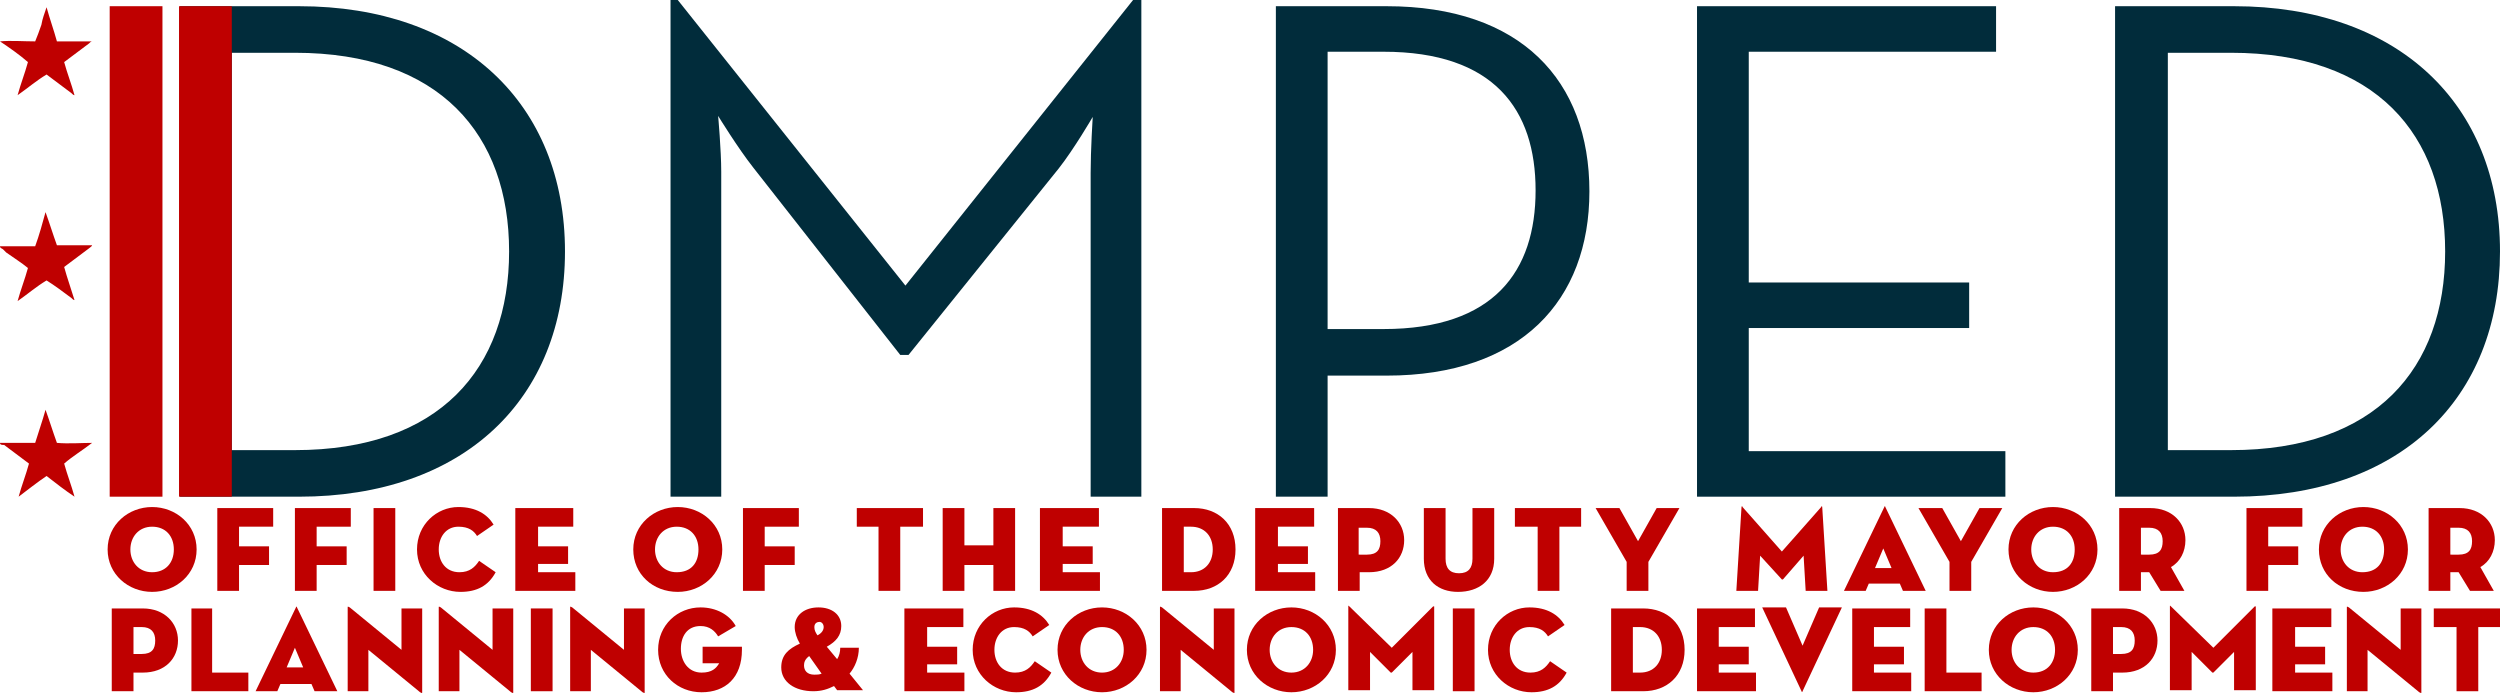 <?xml version="1.0" encoding="utf-8"?>
<!-- Generator: Adobe Illustrator 23.0.4, SVG Export Plug-In . SVG Version: 6.00 Build 0)  -->
<svg version="1.1" id="Layer_1" xmlns="http://www.w3.org/2000/svg" xmlns:xlink="http://www.w3.org/1999/xlink" x="0px" y="0px"
	 viewBox="0 0 241.6 67" style="enable-background:new 0 0 241.6 67;" xml:space="preserve">
<style type="text/css">
	.st0{fill:#012C3B;}
	.st1{fill-rule:evenodd;clip-rule:evenodd;fill:#BF0000;}
	.st2{fill:#BF0000;}
</style>
<g>
	<g>
		<g>
			<path class="st0" d="M17.4,0.6h11.5c15.8,0,25.7,9.4,25.7,23.7S44.8,48,28.9,48H17.4V0.6z M28.5,43.5c14,0,20.7-7.9,20.7-19.2
				c0-11.3-6.7-19.2-20.7-19.2h-6.1v38.4H28.5z"/>
			<path class="st0" d="M64.8,0h0.7l22,27.6L109.5,0h0.8v48h-4.9V16.7c0-2.2,0.2-5.4,0.2-5.4s-1.8,3.1-3.3,5L87.8,34.3H87L72.8,16.2
				c-1.5-1.9-3.4-5-3.4-5s0.3,3.3,0.3,5.4V48h-4.9V0z"/>
			<path class="st0" d="M123.2,0.6H134c13,0,19.6,7.2,19.6,17.9c0,10.5-6.6,17.8-19.6,17.8h-5.7V48h-5V0.6z M133.7,31.8
				c10.7,0,14.7-5.6,14.7-13.4c0-7.8-4-13.4-14.7-13.4h-5.4v26.8H133.7z"/>
			<path class="st0" d="M164,0.6h28.9V5H169v22.3h21.3v4.4H169v11.9h24.8V48H164V0.6z"/>
			<path class="st0" d="M204.4,0.6h11.5c15.8,0,25.7,9.4,25.7,23.7S231.9,48,215.9,48h-11.5V0.6z M215.6,43.5
				c14,0,20.7-7.9,20.7-19.2c0-11.3-6.7-19.2-20.7-19.2h-6.1v38.4H215.6z"/>
		</g>
		<g>
			<path class="st1" d="M4.4,39.6c0.4,1.1,0.7,2.1,1.1,3.2c1.1,0.1,2.4,0,3.4,0c-0.9,0.7-1.9,1.3-2.7,2c0.3,1.1,0.7,2.1,1,3.2
				c-0.9-0.6-1.8-1.3-2.7-2c-0.9,0.6-1.9,1.4-2.7,2c0.3-1.1,0.7-2.1,1-3.2c-0.8-0.6-1.6-1.2-2.4-1.8C0.2,43,0,43,0,42.8
				c1.1,0,2.3,0,3.4,0C3.7,41.8,4.1,40.7,4.4,39.6z"/>
			<path class="st1" d="M4.4,20.5c0.4,1.1,0.7,2.1,1.1,3.2c1.1,0,2.3,0,3.4,0c0,0.1-0.2,0.2-0.3,0.3c-0.8,0.6-1.6,1.2-2.4,1.8
				c0.3,1.1,0.7,2.2,1,3.2c-0.1,0-0.2-0.1-0.3-0.2c-0.8-0.6-1.6-1.2-2.4-1.7c-1,0.6-1.8,1.3-2.8,2c0.3-1.1,0.7-2.1,1-3.2
				c-0.6-0.5-1.4-1-2.1-1.5c-0.1-0.1-0.2-0.2-0.3-0.3c-0.1-0.1-0.3-0.1-0.3-0.3c1.1,0,2.3,0,3.4,0C3.8,22.7,4.1,21.6,4.4,20.5z"/>
			<path class="st1" d="M4.5,0.7C4.8,1.8,5.2,2.9,5.5,4c1.1,0,2.3,0,3.4,0C8.8,4,8.7,4.1,8.6,4.2C7.8,4.8,7,5.4,6.2,6
				c0.3,1.1,0.7,2.1,1,3.2C7.1,9.2,7,9.1,6.9,9C6.1,8.4,5.3,7.8,4.5,7.2c-1,0.6-1.8,1.3-2.8,2C2,8.1,2.4,7.1,2.7,6
				C1.9,5.3,0.9,4.6,0,4c1-0.1,2.3,0,3.4,0c0.2-0.5,0.4-1,0.6-1.6C4.1,1.8,4.3,1.3,4.5,0.7C4.4,0.7,4.5,0.7,4.5,0.7z"/>
		</g>
		<g>
			<path class="st2" d="M10.4,53.1c0-2.4,2-4.1,4.3-4.1c2.3,0,4.3,1.7,4.3,4.1s-2,4.1-4.3,4.1C12.4,57.2,10.4,55.5,10.4,53.1z
				 M16.8,53.1c0-1.3-0.8-2.2-2.1-2.2c-1.3,0-2.1,1-2.1,2.2s0.8,2.2,2.1,2.2C16,55.3,16.8,54.4,16.8,53.1z"/>
			<path class="st2" d="M21,49.1h5.4v1.8h-3.3v1.9H26v1.8h-2.9v2.5H21V49.1z"/>
			<path class="st2" d="M28.5,49.1h5.4v1.8h-3.3v1.9h2.9v1.8h-2.9v2.5h-2.1V49.1z"/>
			<path class="st2" d="M36.1,49.1h2.1v8h-2.1V49.1z"/>
			<path class="st2" d="M44.5,57.2c-2.2,0-4.2-1.7-4.2-4.1s1.9-4.1,4-4.1c1.7,0,2.8,0.7,3.4,1.7l-1.6,1.1c-0.3-0.5-0.8-0.9-1.8-0.9
				c-1.2,0-1.9,1-1.9,2.2s0.7,2.2,2,2.2c1,0,1.5-0.5,1.9-1.1l1.6,1.1C47.2,56.6,46.1,57.2,44.5,57.2z"/>
			<path class="st2" d="M49.8,49.1h5.6v1.8H52v1.9h2.9v1.7H52v0.8h3.6v1.8h-5.8V49.1z"/>
			<path class="st2" d="M61.2,53.1c0-2.4,2-4.1,4.3-4.1c2.3,0,4.3,1.7,4.3,4.1s-2,4.1-4.3,4.1C63.1,57.2,61.2,55.5,61.2,53.1z
				 M67.5,53.1c0-1.3-0.8-2.2-2.1-2.2c-1.3,0-2.1,1-2.1,2.2s0.8,2.2,2.1,2.2C66.8,55.3,67.5,54.4,67.5,53.1z"/>
			<path class="st2" d="M71.8,49.1h5.4v1.8h-3.3v1.9h2.9v1.8h-2.9v2.5h-2.1V49.1z"/>
			<path class="st2" d="M84.9,50.9h-2.1v-1.8h6.4v1.8H87v6.2h-2.1V50.9z"/>
			<path class="st2" d="M96,49.1h2.1v8H96v-2.5h-2.8v2.5h-2.1v-8h2.1v3.6H96V49.1z"/>
			<path class="st2" d="M100.6,49.1h5.6v1.8h-3.5v1.9h2.9v1.7h-2.9v0.8h3.6v1.8h-5.8V49.1z"/>
			<path class="st2" d="M112.3,49.1h3.1c2.3,0,4,1.5,4,4c0,2.5-1.7,4-4,4h-3.1V49.1z M115.1,55.3c1.3,0,2.1-0.9,2.1-2.2
				c0-1.3-0.8-2.2-2.1-2.2h-0.7v4.4H115.1z"/>
			<path class="st2" d="M121.4,49.1h5.6v1.8h-3.5v1.9h2.9v1.7h-2.9v0.8h3.6v1.8h-5.8V49.1z"/>
			<path class="st2" d="M131.4,57.1h-2.1v-8h3c2.1,0,3.4,1.4,3.4,3.1s-1.2,3.1-3.4,3.1h-0.9V57.1z M132.1,53.6c1,0,1.3-0.5,1.3-1.3
				c0-0.8-0.4-1.3-1.3-1.3h-0.8v2.6H132.1z"/>
			<path class="st2" d="M137.6,54v-4.9h2.1V54c0,0.9,0.4,1.4,1.3,1.4c0.9,0,1.3-0.5,1.3-1.4v-4.9h2.1V54c0,2.1-1.5,3.2-3.5,3.2
				C139,57.2,137.6,56.1,137.6,54z"/>
			<path class="st2" d="M148.5,50.9h-2.1v-1.8h6.4v1.8h-2.1v6.2h-2.1V50.9z"/>
			<path class="st2" d="M154.2,49.1h2.3l1.8,3.2l1.8-3.2h2.2l-3,5.2v2.8h-2.1v-2.8L154.2,49.1z"/>
			<path class="st2" d="M168.3,49c0-0.1,0.1-0.1,0.1,0l3.8,4.3L176,49c0-0.1,0.1-0.1,0.1,0l0.5,8.1h-2.1l-0.2-3.4l-2,2.3
				c0,0-0.1,0-0.1,0l-2.1-2.3l-0.2,3.4h-2.1L168.3,49z"/>
			<path class="st2" d="M180.3,57.1h-2.1l3.9-8.1c0-0.1,0.1-0.1,0.1,0l3.9,8.1h-2.2l-0.3-0.7c0,0-3,0-3,0L180.3,57.1z M182,53
				l-0.8,1.9h1.6L182,53z"/>
			<path class="st2" d="M185.4,49.1h2.3l1.8,3.2l1.8-3.2h2.2l-3,5.2v2.8h-2.1v-2.8L185.4,49.1z"/>
			<path class="st2" d="M194.1,53.1c0-2.4,2-4.1,4.3-4.1c2.3,0,4.3,1.7,4.3,4.1s-2,4.1-4.3,4.1C196.1,57.2,194.1,55.5,194.1,53.1z
				 M200.5,53.1c0-1.3-0.8-2.2-2.1-2.2c-1.3,0-2.1,1-2.1,2.2s0.8,2.2,2.1,2.2C199.8,55.3,200.5,54.4,200.5,53.1z"/>
			<path class="st2" d="M211.1,57.1h-2.3l-1.1-1.8h-0.8v1.8h-2.1v-8h3c2.1,0,3.4,1.4,3.4,3.1c0,1.1-0.5,2.1-1.4,2.6L211.1,57.1z
				 M207.7,53.6c1,0,1.3-0.5,1.3-1.3c0-0.8-0.4-1.3-1.3-1.3h-0.8v2.6H207.7z"/>
			<path class="st2" d="M217.1,49.1h5.4v1.8h-3.3v1.9h2.9v1.8h-2.9v2.5h-2.1V49.1z"/>
			<path class="st2" d="M224.1,53.1c0-2.4,2-4.1,4.3-4.1c2.3,0,4.3,1.7,4.3,4.1s-2,4.1-4.3,4.1C226,57.2,224.1,55.5,224.1,53.1z
				 M230.4,53.1c0-1.3-0.8-2.2-2.1-2.2c-1.3,0-2.1,1-2.1,2.2s0.8,2.2,2.1,2.2C229.7,55.3,230.4,54.4,230.4,53.1z"/>
			<path class="st2" d="M241,57.1h-2.3l-1.1-1.8h-0.8v1.8h-2.1v-8h3c2.1,0,3.4,1.4,3.4,3.1c0,1.1-0.5,2.1-1.4,2.6L241,57.1z
				 M237.6,53.6c1,0,1.3-0.5,1.3-1.3c0-0.8-0.4-1.3-1.3-1.3h-0.8v2.6H237.6z"/>
			<path class="st2" d="M12.9,66.8h-2.1v-8h3c2.1,0,3.4,1.4,3.4,3.1S16,65,13.8,65h-0.9V66.8z M13.7,63.2c1,0,1.3-0.5,1.3-1.3
				s-0.4-1.3-1.3-1.3h-0.8v2.6H13.7z"/>
			<path class="st2" d="M18.4,58.8h2.1V65H24v1.8h-5.5V58.8z"/>
			<path class="st2" d="M26.8,66.8h-2.1l3.9-8.1c0-0.1,0.1-0.1,0.1,0l3.9,8.1h-2.2l-0.3-0.7c0,0-3,0-3,0L26.8,66.8z M28.5,62.6
				l-0.8,1.9h1.6L28.5,62.6z"/>
			<path class="st2" d="M35.6,62.8v4h-2v-8.1c0-0.1,0-0.1,0.2,0l5,4.1v-4h2v8.1c0,0.1,0,0.1-0.2,0L35.6,62.8z"/>
			<path class="st2" d="M44.4,62.8v4h-2v-8.1c0-0.1,0-0.1,0.2,0l5,4.1v-4h2v8.1c0,0.1,0,0.1-0.2,0L44.4,62.8z"/>
			<path class="st2" d="M51.3,58.8h2.1v8h-2.1V58.8z"/>
			<path class="st2" d="M57.1,62.8v4h-2v-8.1c0-0.1,0-0.1,0.2,0l5,4.1v-4h2v8.1c0,0.1,0,0.1-0.2,0L57.1,62.8z"/>
			<path class="st2" d="M67.9,64.1v-1.6h3.8c0,0,0,0.2,0,0.3c0,2.7-1.6,4.1-3.9,4.1c-2.3,0-4.2-1.7-4.2-4.1s1.9-4.1,4.1-4.1
				c1.5,0,2.8,0.7,3.4,1.8l-1.7,1c-0.3-0.5-0.8-1-1.7-1c-1.3,0-1.9,1-1.9,2.2s0.7,2.3,2,2.3c1,0,1.4-0.4,1.7-0.9H67.9z"/>
			<path class="st2" d="M80.9,63.7c0.2-0.3,0.3-0.7,0.3-1.1H83c0,1-0.4,1.9-0.9,2.5l1.3,1.6h-2.5l-0.3-0.4c-0.6,0.3-1.2,0.5-2,0.5
				c-1.8,0-3.1-0.9-3.1-2.3c0-1.2,0.7-1.8,1.8-2.3c-0.3-0.5-0.5-1.1-0.5-1.6c0-1.2,1-1.9,2.3-1.9c1.3,0,2.2,0.7,2.2,1.8
				c0,0.9-0.5,1.5-1.4,2L80.9,63.7z M78.2,63.4c-0.4,0.3-0.5,0.6-0.5,0.9c0,0.5,0.3,0.9,1,0.9c0.2,0,0.5,0,0.7-0.1L78.2,63.4z
				 M79.6,60.6c0-0.3-0.2-0.5-0.4-0.5s-0.5,0.1-0.5,0.5c0,0.3,0.1,0.5,0.3,0.8C79.4,61.2,79.6,60.9,79.6,60.6z"/>
			<path class="st2" d="M87.5,58.8h5.6v1.8h-3.5v1.9h2.9v1.7h-2.9V65h3.6v1.8h-5.8V58.8z"/>
			<path class="st2" d="M98.2,66.9c-2.2,0-4.2-1.7-4.2-4.1s1.9-4.1,4-4.1c1.7,0,2.8,0.7,3.4,1.7l-1.6,1.1c-0.3-0.5-0.8-0.9-1.8-0.9
				c-1.2,0-1.9,1-1.9,2.2s0.7,2.2,2,2.2c1,0,1.5-0.5,1.9-1.1l1.6,1.1C100.9,66.3,99.8,66.9,98.2,66.9z"/>
			<path class="st2" d="M102.2,62.8c0-2.4,2-4.1,4.3-4.1c2.3,0,4.3,1.7,4.3,4.1s-2,4.1-4.3,4.1C104.2,66.9,102.2,65.2,102.2,62.8z
				 M108.6,62.8c0-1.3-0.8-2.2-2.1-2.2c-1.3,0-2.1,1-2.1,2.2s0.8,2.2,2.1,2.2C107.8,65,108.6,64,108.6,62.8z"/>
			<path class="st2" d="M114.1,62.8v4h-2v-8.1c0-0.1,0-0.1,0.2,0l5,4.1v-4h2v8.1c0,0.1,0,0.1-0.2,0L114.1,62.8z"/>
			<path class="st2" d="M120.5,62.8c0-2.4,2-4.1,4.3-4.1c2.3,0,4.3,1.7,4.3,4.1s-2,4.1-4.3,4.1C122.5,66.9,120.5,65.2,120.5,62.8z
				 M126.9,62.8c0-1.3-0.8-2.2-2.1-2.2c-1.3,0-2.1,1-2.1,2.2s0.8,2.2,2.1,2.2C126.1,65,126.9,64,126.9,62.8z"/>
			<path class="st2" d="M130.3,58.6c0-0.1,0-0.1,0.1,0l4.1,4l4-4c0,0,0.1,0,0.1,0v8.1h-2.1v-3.7l-2,2c0,0-0.1,0-0.1,0l-2-2v3.7h-2.1
				V58.6z"/>
			<path class="st2" d="M140.4,58.8h2.1v8h-2.1V58.8z"/>
			<path class="st2" d="M148,66.9c-2.2,0-4.2-1.7-4.2-4.1s1.9-4.1,4-4.1c1.7,0,2.8,0.7,3.4,1.7l-1.6,1.1c-0.3-0.5-0.8-0.9-1.8-0.9
				c-1.2,0-1.9,1-1.9,2.2s0.7,2.2,2,2.2c1,0,1.5-0.5,1.9-1.1l1.6,1.1C150.7,66.3,149.6,66.9,148,66.9z"/>
			<path class="st2" d="M155.7,58.8h3.1c2.3,0,4,1.5,4,4c0,2.5-1.7,4-4,4h-3.1V58.8z M158.5,65c1.3,0,2.1-0.9,2.1-2.2
				c0-1.3-0.8-2.2-2.1-2.2h-0.7V65H158.5z"/>
			<path class="st2" d="M164,58.8h5.6v1.8h-3.5v1.9h2.9v1.7h-2.9V65h3.6v1.8H164V58.8z"/>
			<path class="st2" d="M174.2,66.8c0,0.1-0.1,0.1-0.1,0l-3.8-8.1h2.3l1.6,3.7l1.6-3.7h2.2L174.2,66.8z"/>
			<path class="st2" d="M179,58.8h5.6v1.8h-3.5v1.9h2.9v1.7h-2.9V65h3.6v1.8H179V58.8z"/>
			<path class="st2" d="M186,58.8h2.1V65h3.4v1.8H186V58.8z"/>
			<path class="st2" d="M192.2,62.8c0-2.4,2-4.1,4.3-4.1c2.3,0,4.3,1.7,4.3,4.1s-2,4.1-4.3,4.1C194.2,66.9,192.2,65.2,192.2,62.8z
				 M198.6,62.8c0-1.3-0.8-2.2-2.1-2.2c-1.3,0-2.1,1-2.1,2.2s0.8,2.2,2.1,2.2C197.9,65,198.6,64,198.6,62.8z"/>
			<path class="st2" d="M204.2,66.8h-2.1v-8h3c2.1,0,3.4,1.4,3.4,3.1s-1.2,3.1-3.4,3.1h-0.9V66.8z M205,63.2c1,0,1.3-0.5,1.3-1.3
				s-0.4-1.3-1.3-1.3h-0.8v2.6H205z"/>
			<path class="st2" d="M209.7,58.6c0-0.1,0-0.1,0.1,0l4.1,4l4-4c0,0,0.1,0,0.1,0v8.1h-2.1v-3.7l-2,2c0,0-0.1,0-0.1,0l-2-2v3.7h-2.1
				V58.6z"/>
			<path class="st2" d="M219.7,58.8h5.6v1.8h-3.5v1.9h2.9v1.7h-2.9V65h3.6v1.8h-5.8V58.8z"/>
			<path class="st2" d="M228.8,62.8v4h-2v-8.1c0-0.1,0-0.1,0.2,0l5,4.1v-4h2v8.1c0,0.1,0,0.1-0.2,0L228.8,62.8z"/>
			<path class="st2" d="M237.3,60.6h-2.1v-1.8h6.4v1.8h-2.1v6.2h-2.1V60.6z"/>
		</g>
	</g>
	<rect x="10.6" y="0.6" class="st1" width="5.1" height="47.4"/>
	<rect x="17.3" y="0.6" class="st1" width="5.1" height="47.4"/>
</g>
</svg>
